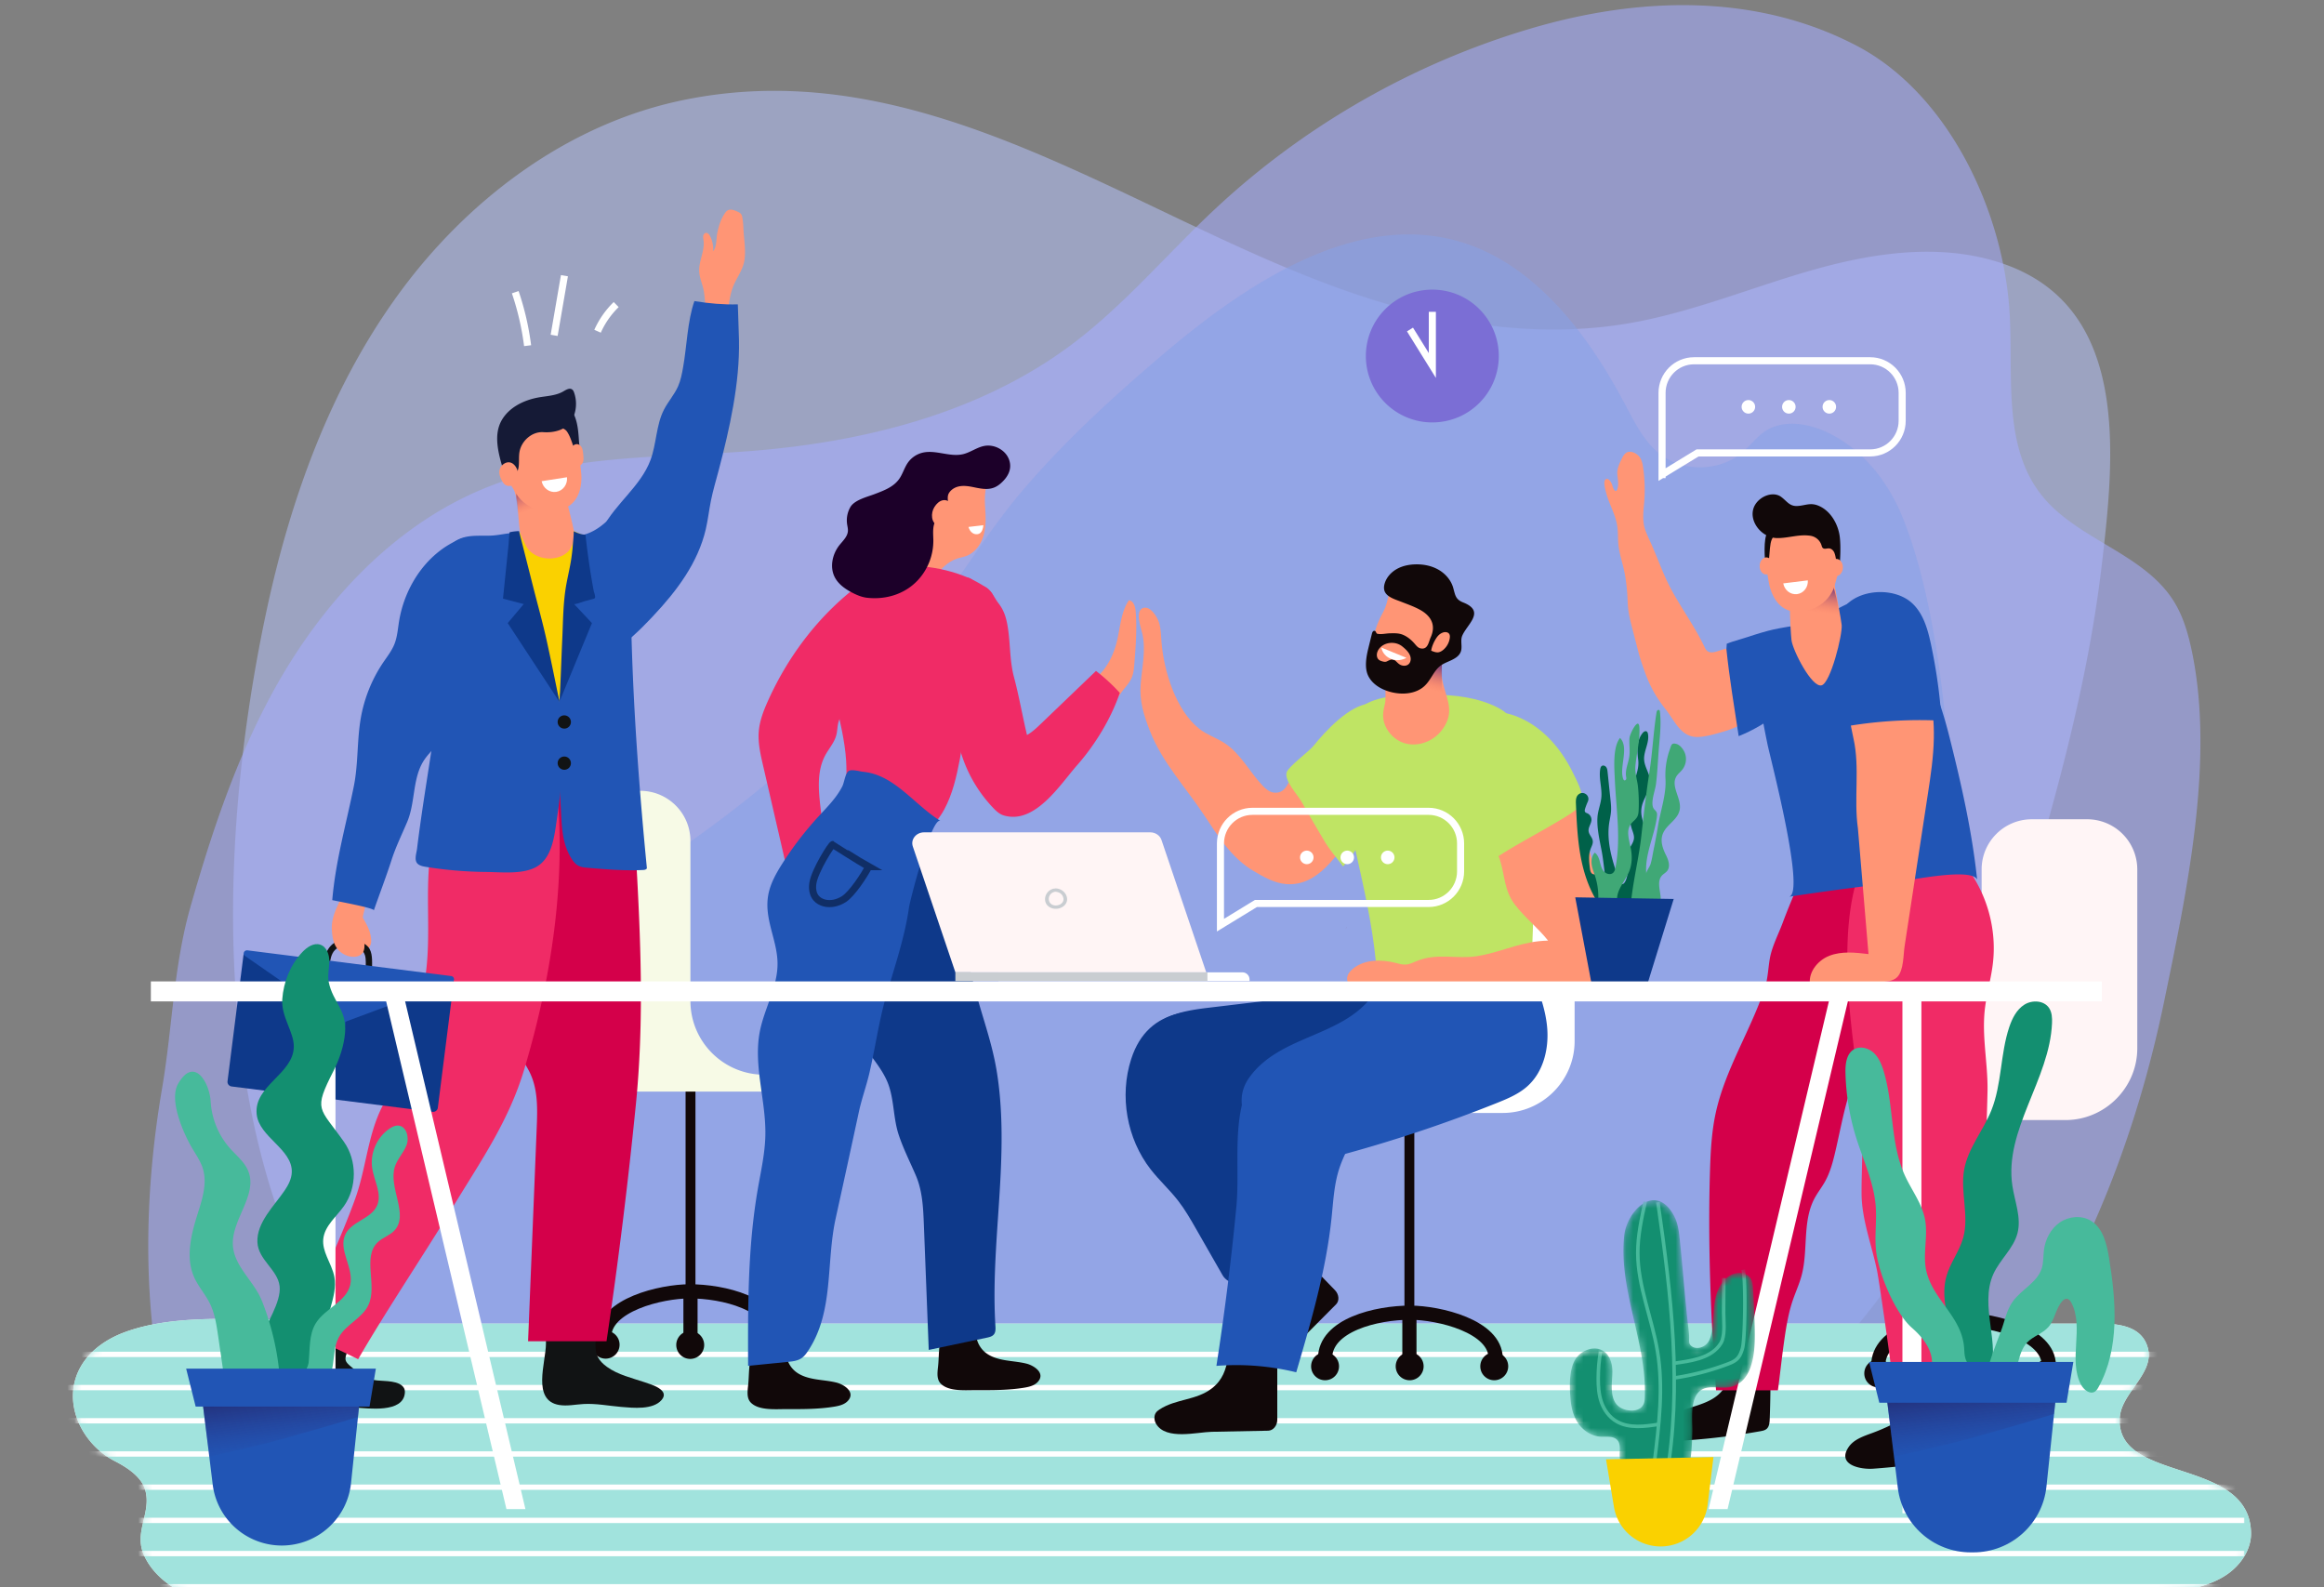 <svg xmlns="http://www.w3.org/2000/svg" width="328" height="224" fill="none"><rect width="100%" height="100%" fill="#808080" stroke="none"/><g clip-path="url(#a)"><path fill="#B3C1F8" d="M256.085 193.708a103.437 103.437 0 0 0 7.352-8.25c6.194-7.765 11.292-16.559 14.6-25.938 1.386-3.929 1.343-7.042 1.713-11.028.429-4.615 2.376-9.07 3.706-13.489 5.463-18.151 10.98-36.463 13.191-55.35 1.823-15.559 4.026-36.577-14.363-42.584-8.534-2.787-17.877-1.41-26.512 1.049-8.635 2.459-16.998 5.973-25.847 7.496-12.682 2.184-25.805.146-38.017-3.912-31.266-10.387-60.779-34.9-95.767-27.519-16.146 3.407-30.205 14.02-39.91 27.35-9.707 13.33-15.372 29.228-18.763 45.358-7.122 33.888-8.25 78.379 13.909 106.818l204.708-.001Z" opacity=".54"/><path fill="#A7ADFF" d="M279.328 26.49c-3.665-8.45-9.541-15.987-17.293-20.04-14.348-7.498-30.878-6.901-46.078-2.398-16.531 4.898-31.892 13.687-44.482 25.454-6.769 6.326-12.771 13.514-20.18 19.078-12.958 9.733-29.38 13.827-45.546 15.08-12.027.93-24.426.47-35.752 4.616-13.81 5.055-24.492 16.553-31.53 29.452-5.197 9.526-8.633 19.865-11.592 30.267-2.391 8.407-2.533 17.004-4.007 25.64-2.162 12.663-2.744 26.298-.585 39.312h262.045a187.237 187.237 0 0 0 3.589-5.684c8.568-14.145 14.201-29.862 17.538-46.017 3.165-15.322 7.152-33.93 3.884-49.404-.507-2.403-1.192-4.807-2.479-6.9-4.25-6.918-13.801-8.772-18.798-15.171-5.421-6.94-3.914-16.748-4.426-25.536-.338-5.799-1.809-11.987-4.308-17.749Z" opacity=".56"/><path fill="#88A2E8" d="M262.226 192.678c5.243-4.12 9.235-9.42 10.867-16.962 2.619-12.104 2.65-24.598 2.669-36.981.019-12.038.035-24.106-1.094-36.103-.879-9.344-2.661-21.237-6.262-29.912-2.124-5.115-5.9-9.724-10.99-11.92-2.628-1.134-5.841-1.537-8.241.023-1.224.795-2.104 2.013-3.208 2.967-3.201 2.765-8.383 2.886-11.71.272-2.182-1.714-3.462-4.294-4.761-6.746-3.602-6.8-7.969-13.363-13.99-18.162-17.327-13.81-36.925-1.399-51.278 10.778-7.03 5.964-14.018 12.36-19.997 19.394-5.213 6.131-9.253 13.267-14.425 19.517a165.574 165.574 0 0 1-36.532 32.753c-8.197 5.388-16.969 10.12-23.898 17.06-5.078 5.086-9 11.202-12.543 17.452-9.687 17.083-15.624 43.15 5.316 54.926 6.514 3.664 14.009 5.174 21.421 6.137 15.041 1.955 30.279 1.843 45.367.512 7.737-.683 15.421-1.737 23.097-2.895 5.234-.79 10.406-.277 15.574-1.12 14.089-2.295 27.652-3.897 41.955-4.611 11.977-.598 22.17-1.362 33.488-6.156 6.913-2.928 13.721-5.937 19.175-10.223Z" opacity=".54"/><path fill="#F0F0F0" d="M301.27 225.393c-13.695 1.399-27.997.208-41.635.208H68.288c-10.212 0-20.502-.004-30.673.603-3.855.23-7.851.218-11.408-1.286-2.488-1.052-4.836-3.02-5.922-5.539-1.397-3.241 1.102-5.867.223-9.073-.527-1.923-2.64-3.259-4.285-4.103-4.807-2.464-7.707-8.585-4.709-13.541 1.371-2.267 3.721-3.809 6.215-4.709 5.207-1.878 11.138-1.856 16.597-1.843 5.163.012 10.31.67 15.465.671h236.787c2.703 0 5.406.018 8.109 0 2.949-.02 7.493-.273 8.465 3.494.91 3.527-3.655 6.243-3.961 9.639-.857 9.513 18.277 5.55 18.512 16.383.053 2.45-1.557 4.707-3.617 6.038-2.061 1.331-4.521 1.883-6.942 2.282a96.12 96.12 0 0 1-5.874.776Z"/><path fill="#A1E3DD" d="M301.27 225.393c-13.695 1.399-27.997.208-41.635.208H68.288c-10.212 0-20.502-.004-30.673.603-3.855.23-7.851.218-11.408-1.286-2.488-1.052-4.836-3.02-5.922-5.539-1.397-3.241 1.102-5.867.223-9.073-.527-1.923-2.64-3.259-4.285-4.103-4.807-2.464-7.707-8.585-4.709-13.541 1.371-2.267 3.721-3.809 6.215-4.709 5.207-1.878 11.138-1.856 16.597-1.843 5.163.012 10.31.67 15.465.671h236.787c2.703 0 5.406.018 8.109 0 2.949-.02 7.493-.273 8.465 3.494.91 3.527-3.655 6.243-3.961 9.639-.857 9.513 18.277 5.55 18.512 16.383.053 2.45-1.557 4.707-3.617 6.038-2.061 1.331-4.521 1.883-6.942 2.282a96.12 96.12 0 0 1-5.874.776Z"/><mask id="b" width="308" height="41" x="10" y="186" maskUnits="userSpaceOnUse" style="mask-type:luminance"><path fill="#fff" d="M301.27 225.393c-13.695 1.399-27.997.208-41.635.208H68.288c-10.212 0-20.502-.004-30.673.603-3.855.23-7.851.218-11.408-1.286-2.488-1.052-4.836-3.02-5.922-5.539-1.397-3.241 1.102-5.867.223-9.073-.527-1.923-2.64-3.259-4.285-4.103-4.807-2.464-7.707-8.585-4.709-13.541 1.371-2.267 3.721-3.809 6.215-4.709 5.207-1.878 11.138-1.856 16.597-1.843 5.163.012 10.31.67 15.465.671h236.787c2.703 0 5.406.018 8.109 0 2.949-.02 7.493-.273 8.465 3.494.91 3.527-3.655 6.243-3.961 9.639-.857 9.513 18.277 5.55 18.512 16.383.053 2.45-1.557 4.707-3.617 6.038-2.061 1.331-4.521 1.883-6.942 2.282a96.12 96.12 0 0 1-5.874.776Z"/></mask><g mask="url(#b)"><path stroke="#fff" stroke-miterlimit="10" stroke-width=".75" d="M4.46 191.131h312.292M4.46 195.817h312.292M4.46 200.502h312.292M4.46 205.187h312.292M4.46 209.872h312.292"/></g><mask id="c" width="308" height="41" x="10" y="186" maskUnits="userSpaceOnUse" style="mask-type:luminance"><path fill="#fff" d="M301.27 225.393c-13.695 1.399-27.997.208-41.635.208H68.288c-10.212 0-20.502-.004-30.673.603-3.855.23-7.851.218-11.408-1.286-2.488-1.052-4.836-3.02-5.922-5.539-1.397-3.241 1.102-5.867.223-9.073-.527-1.923-2.64-3.259-4.285-4.103-4.807-2.464-7.707-8.585-4.709-13.541 1.371-2.267 3.721-3.809 6.215-4.709 5.207-1.878 11.138-1.856 16.597-1.843 5.163.012 10.31.67 15.465.671h236.787c2.703 0 5.406.018 8.109 0 2.949-.02 7.493-.273 8.465 3.494.91 3.527-3.655 6.243-3.961 9.639-.857 9.513 18.277 5.55 18.512 16.383.053 2.45-1.557 4.707-3.617 6.038-2.061 1.331-4.521 1.883-6.942 2.282a96.12 96.12 0 0 1-5.874.776Z"/></mask><g mask="url(#c)"><path stroke="#fff" stroke-miterlimit="10" stroke-width=".75" d="M4.46 214.558h312.292M4.46 219.242h312.292M4.46 223.928h312.292M4.46 228.613h312.292M4.46 233.298h312.292"/></g><path fill="#110809" d="M277.684 186.251h-1.393v-30.683h1.393v30.683Z"/><path stroke="#110809" stroke-miterlimit="10" stroke-width="2" d="M289.165 192.689c0-4.531-8.027-6.431-12.039-6.439-4.774-.009-12.038 1.749-12.038 6.439m11.903 1.211v-7.525"/><path fill="#110809" d="M263.119 193.782a1.968 1.968 0 0 0 1.207 1.85 1.98 1.98 0 0 0 2.168-.436 1.952 1.952 0 0 0 .564-1.414 1.966 1.966 0 0 0-1.969-1.931 1.966 1.966 0 0 0-1.97 1.931Zm11.939 0a1.96 1.96 0 0 0 1.207 1.85 1.972 1.972 0 0 0 2.168-.436 1.965 1.965 0 0 0-1.406-3.345 1.971 1.971 0 0 0-1.969 1.931Zm11.938 0a1.961 1.961 0 0 0 .564 1.414 1.959 1.959 0 0 0 1.406.59 1.976 1.976 0 0 0 1.83-1.24 1.966 1.966 0 0 0-1.83-2.695 1.97 1.97 0 0 0-1.97 1.931Z"/><path fill="#FFF5F6" d="M279.68 145.267v-22.576c0-3.907 3.172-7.075 7.084-7.075h7.801a7.079 7.079 0 0 1 7.083 7.075v25.239c0 5.574-4.566 10.135-10.147 10.135h-25.43a1.196 1.196 0 0 1-1.194-1.193 1.192 1.192 0 0 1 1.194-1.192h3.184c5.757 0 10.425-4.662 10.425-10.413Z"/><path fill="#110809" d="M96.76 151.551h1.393v30.683H96.76v-30.683Z"/><path stroke="#110809" stroke-miterlimit="10" stroke-width="2" d="M85.278 188.673c0-4.531 8.027-6.431 12.039-6.439 4.774-.009 12.038 1.749 12.038 6.439m-11.903 1.212v-7.526"/><path fill="#110809" d="M111.325 189.767a1.97 1.97 0 1 1-3.35-1.368 1.974 1.974 0 0 1 2.761 0c.368.361.58.852.589 1.368Zm-11.94 0a1.96 1.96 0 0 1-.563 1.414 1.976 1.976 0 0 1-2.168.436 1.976 1.976 0 0 1-1.068-1.087 1.965 1.965 0 0 1 1.83-2.695 1.972 1.972 0 0 1 1.97 1.932ZM85.477 191.734a1.969 1.969 0 1 0-1.97-1.967c0 1.086.882 1.967 1.97 1.967Z"/><path fill="#F7FAE6" d="M97.444 141.25v-22.575c0-3.907-3.172-7.075-7.084-7.075h-7.8c-3.913 0-7.084 3.167-7.084 7.075v25.239c0 5.574 4.567 10.135 10.148 10.135h25.429a1.193 1.193 0 0 0 0-2.385h-3.184c-5.757 0-10.425-4.662-10.425-10.414Z"/><path fill="#FF9575" d="M156.741 92.973a11.57 11.57 0 0 0 .746-1.909c.623-2.13.598-4.513 1.837-6.355.662.07.905.899.96 1.562.204 2.466.008 4.945-.187 7.41-.049.621-.1 1.251-.324 1.831-.253.654-.709 1.207-1.157 1.746-.876 1.052-3.149 5.052-4.68 4.492-1.091-.398-1.513-2.809-1.197-3.756.47-1.41 1.458-1.864 2.426-2.797.634-.612 1.161-1.394 1.576-2.224Z"/><path fill="#110809" d="M132.573 195c.059.097.13.189.216.273 1.15 1.138 3.511.896 5.088.903 2.229.009 4.471.017 6.697-.349.701-.116 1.459-.303 1.932-.853 1.072-1.244-.639-2.284-1.605-2.531-.992-.254-2.035-.32-3.051-.492-1.015-.173-2.033-.467-2.805-1.108a3.611 3.611 0 0 1-1.225-2.06c-.174-.854-.091-1.866-.715-2.453-.551-.518-1.681-.541-2.374-.166-.86.465-1.454 1.335-1.781 2.221-.513 1.393-.396 2.982-.554 4.424-.081.742-.196 1.578.177 2.191Z"/><path fill="#0E398A" d="M140.832 152.219a45.525 45.525 0 0 0-.167-1.099c-.696-4.232-2.207-8.098-3.231-12.212-1.413-5.674-2.831-11.303-4.696-16.852-.766-2.28-1.365-5.143-2.538-7.229-1.079-1.919-2.541-1.763-4.77-1.346-1.248.234-2.575.506-3.483 1.393-.593.58-.939 1.361-1.254 2.129-1.758 4.298-2.483 8.228-2.826 12.774-.232 3.086.423 5.397 1.161 8.279.834 3.258.82 6.22 2.695 9.191 1.263 2.001 2.99 3.761 3.736 6.006.742 2.235.634 4.639 1.378 6.888.655 1.98 1.608 3.845 2.429 5.76.928 2.166 1.033 4.58 1.125 6.934l.688 17.665 8.194-1.724c.367-.078.766-.173 1.001-.466.257-.319.24-.771.215-1.179-.447-7.194.409-14.396.745-21.596.207-4.434.214-8.911-.402-13.316Z"/><path fill="#110809" d="M105.767 197.677c.058.097.13.189.216.274 1.15 1.137 3.511.896 5.088.902 2.229.009 4.47.018 6.697-.349.701-.115 1.459-.302 1.932-.852 1.072-1.244-.639-2.284-1.605-2.531-.992-.254-2.036-.32-3.051-.493-1.015-.172-2.033-.467-2.805-1.107a3.614 3.614 0 0 1-1.225-2.06c-.174-.854-.091-1.867-.715-2.453-.551-.519-1.681-.542-2.375-.166-.86.465-1.453 1.335-1.78 2.221-.514 1.392-.396 2.982-.554 4.424-.081.741-.196 1.577.177 2.19Z"/><path fill="#FF9575" d="M135.967 78.59c.125-.032.249-.068.37-.112 1.097-.395 1.914-1.374 2.332-2.462.417-1.088.478-2.28.426-3.445-.04-.873-.141-1.746-.08-2.617.062-.89.29-1.797.063-2.658-.579-2.192-3.264-2.465-5.144-2.405-2.239.072-4.841 1.375-6.035 3.321-.628 1.025-.83 2.358-.314 3.444.424.894 1.271 1.524 2.168 1.946l-3.958 4.483c-1.182 1.34-2.655 2.554-3.1 4.363-.261 1.06 1.142 1.346 1.663.577.335-.494.793-.923 1.291-1.328.133.85.754 1.322 1.443 1.332.093.739.828 1.347 1.607 1.067 2.71-.972 3.609-4.356 6.39-5.273.287-.095.585-.155.878-.232Z"/><path fill="#F02B66" d="M126.57 87.69c.399-1.453 2.384-4.41 1.652-5.73-.606-1.092-2.023-1.532-3.258-1.336-1.236.196-2.326.9-3.336 1.638-5.781 4.22-10.283 10.086-13.223 16.607-.624 1.384-1.187 2.824-1.313 4.337-.133 1.604.23 3.203.592 4.771l4.672 20.274c1.677.707 3.645-.641 4.287-2.342.642-1.702.341-3.593.06-5.389a173.21 173.21 0 0 1-.914-6.693c-.285-2.447-.486-5.068.683-7.238.514-.954 1.282-1.791 1.558-2.839.176-.667.139-1.382.366-2.033.538-1.547 2.259-2.443 3.219-3.707a29.344 29.344 0 0 0 3.175-5.342 33.653 33.653 0 0 0 1.78-4.977Z"/><path fill="#F02B66" d="M135.939 99.459c.021-2.497.682-4.953 1.498-7.296.805-2.31 2.126-4.508 2.688-6.876.082-.345.149-.705.078-1.052-.121-.585-.608-1.02-1.1-1.359-3.173-2.193-7.881-3.184-11.686-3.015-5.567.249-9.644 5.118-10.266 10.463-.333 2.857.15 5.744.755 8.556.605 2.813 1.338 5.615 1.515 8.487.121 1.958-.022 3.915-.089 5.872-.062 1.822-.47 3.799 1.505 4.697 4.794 2.181 9.888.989 12.431-3.708 1.181-2.183 1.733-4.644 2.2-7.081.503-2.619.451-5.147.471-7.689Z"/><path fill="#F02B66" d="m153.054 96.248-6.134 5.883c-.612.587-1.233 1.181-1.974 1.596-.647-2.715-1.124-5.503-1.842-8.196-.648-2.43-.479-4.976-.941-7.437-.223-1.191-.568-2.1-1.252-2.98-.641-.825-.96-1.868-1.972-2.35-.255-.121-.532-.192-.784-.32-.623-.316-1.122-.985-1.821-.963a.55.55 0 0 0-.359.125.623.623 0 0 0-.144.235c-.179.455-.163.958-.177 1.447-.029.986-.106 2.19-.58 3.077-.456.85-.87 1.554-1.175 2.504-.707 2.204-1.246 4.515-1.153 6.844.063 1.553.954 2.349 1.457 3.816.536 1.563.642 3.247.963 4.86a19.507 19.507 0 0 0 5.011 9.626c.419.439.883.872 1.463 1.05 4.428 1.357 7.994-4.376 10.403-7.106 2.498-2.83 4.8-6.595 5.999-10.184a26.096 26.096 0 0 0-3.357-3.092l-1.631 1.565Z"/><path fill="#2155B5" d="M124.12 109.502a7.932 7.932 0 0 0-2.317-.589c-.494-.048-1.6-.402-2.035-.1-.478.333-.609 1.61-.888 2.161-.83 1.637-2.177 2.958-3.404 4.295a47.179 47.179 0 0 0-5.109 6.675c-.843 1.334-1.632 2.742-1.926 4.292-.645 3.4 1.235 6.31 1.296 9.626.062 3.346-1.847 6.394-2.492 9.677-.952 4.833.882 9.777.774 14.701-.056 2.537-.626 5.029-1.061 7.529-1.431 8.227-1.404 16.628-1.373 24.977l5.614-.558c.664-.066 1.359-.143 1.913-.514.413-.277.709-.693.982-1.109 3.634-5.552 2.464-12.33 3.851-18.632 1.101-4.998 2.19-9.998 3.267-15.001.403-1.876 1.078-3.701 1.513-5.596.841-3.666 1.316-7.214 2.356-10.82 1.16-4.022 2.638-8.325 3.208-12.444.14-1.01 3.224-12.976 4.457-12.215-3.042-1.876-5.434-5.023-8.626-6.355Z"/><path fill="#1C0029" d="M141.272 68.184c.953-.845 1.614-1.971 1.151-3.295-.483-1.385-2.093-2.24-3.534-1.953-1.042.207-1.928.906-2.96 1.154-1.881.45-3.878-.663-5.754-.199a3.557 3.557 0 0 0-2.031 1.386c-.506.716-.731 1.602-1.239 2.317-.818 1.151-2.186 1.641-3.452 2.128-1.037.398-2.853.823-3.44 1.846a3.764 3.764 0 0 0-.457 2.398c.047.326.137.65.115.978-.052.782-.702 1.366-1.19 1.979-1.011 1.27-1.409 3.117-.656 4.554.506.966 1.446 1.63 2.411 2.138.685.36 1.414.666 2.184.747 2.578.272 5.164-.477 7.007-2.365a8.18 8.18 0 0 0 2.301-5.793c-.018-1.05-.184-2.269.574-2.997.611-.588 1.316-.679 1.499-1.61.129-.656-.232-1.396.124-2.004.276-.471.786-.796 1.309-.927.74-.184 1.52-.052 2.268.104 1.422.296 2.538.464 3.671-.5l.099-.086Z"/><path fill="#FF9575" d="M134.309 72.561c-.012-.229-.043-.457-.041-.686.002-.224.036-.454-.026-.67-.137-.482-.735-.72-1.221-.599-.487.122-.864.51-1.134.933-.546.854-.524 2.261.563 2.711.823.34 1.78-.551 1.855-1.36.009-.11.01-.22.004-.329Z"/><path stroke="#051433" stroke-miterlimit="10" d="M122.598 122.305c-1.288-.714-5.052-3.126-5.054-3.126-.177-.06-2.52 3.63-2.814 5.427-.121.746-.033 1.572.463 2.142.29.333.694.557 1.12.673.937.254 1.961-.007 2.78-.529 1.169-.746 2.883-3.37 3.505-4.587Z" opacity=".6"/><path fill="#fff" d="M136.685 74.362c.102.367.316.716.648.904.33.188.787.176 1.061-.087.104-.105.185-.231.238-.369.089-.211.141-.439.153-.668 0-.018-.002-.042-.02-.047-.017-.005-.022.034-.006.026"/><path fill="#FF9575" d="M105.142 35.879c.038-1.162-.158-2.41-.213-3.529-.028-.567-.056-1.136-.167-1.693a1.122 1.122 0 0 0-.148-.415c-.128-.192-.349-.297-.559-.393-.449-.204-.998-.403-1.409-.128-.146.098-.25.245-.35.39-.582.843-.869 1.832-1.074 2.824-.131.637-.062 2.2-.664 2.54.335-.19-.181-2.837-.985-2.597-.191.057-.305.26-.33.459-.023.197.024.395.051.593.202 1.476-.693 2.914-.61 4.401.055.984.52 1.884.665 2.852.149 1 .243 2.112.165 3.124-.057.746.01 3.094-.814 3.522a4.974 4.974 0 0 1 3.469-.403l.659-4.233c.144-.929.291-1.866.635-2.74.481-1.22 1.339-2.294 1.581-3.605.057-.312.087-.637.098-.97Z"/><path fill="#111314" d="M85.24 192.558c.136.119.279.231.424.335 1.577 1.133 3.503 1.562 5.314 2.169.955.321 3.606 1.082 2.408 2.491-1.224 1.44-4.05 1.131-5.688.994-1.787-.149-3.566-.514-5.356-.411-1.137.065-2.278.319-3.402.139-3.928-.626-1.895-6.014-1.886-8.643.008-2.567-.08-5.178.59-7.682.296-1.103.849-2.283 1.923-2.674.688-.251 1.78-.077 2.457.194.814.327.965.972 1.198 1.805.717 2.566.92 5.376.838 8.023-.019.632-.036 1.282.177 1.878.193.544.565 1.001 1.003 1.382Z"/><path fill="#FF9575" d="M72.758 69.827c.044.16.09.319.137.477.176.594.158 1.285.215 1.902.102 1.104.154 2.238.357 3.33.262 1.41 3.888 7.72 5.25 7.693 1.492-.03 2.672-6.14 2.418-7.593-.346-1.979-1.397-5.895-1.401-5.92-.441-1.203-1.203-2.372-2.383-2.956-1.24-.615-2.981-.489-4.317-.346-.215.023-.442.057-.608.196-.32.267-.258.765-.168 1.171.152.689.315 1.371.5 2.046Z"/><path fill="url(#d)" d="M80.093 71.939a.113.113 0 0 0 .02-.095c-.217-.847-.378-1.45-.38-1.46-1.89-5.152-7.231-3.635-6.846.077.036.343.106 1.134.188 2.027l.618.438c2.092 1.566 4.832 1.023 6.4-.987Z"/><path fill="#FF9575" d="M78.849 59.105c-1.017-.387-2.744 1.065-3.805 1.336-1.03.37-2.65.846-3.299 1.72-1.372 1.851-.716 4.683.535 6.569.21.316.665 1.13.905 1.423 1.919 2.336 4.907 2.188 6.347 1.642 1.72-.653 2.497-2.254 2.535-4.362.007-.379-.133-1.593-.175-1.97-.257-2.312-1.972-5.95-3.043-6.357Z"/><path fill="#151A36" d="M80.139 54.913c-.216.072-.434.205-.628.318-1.136.666-2.53.644-3.817.917-1.916.408-3.85 1.382-4.868 3.125-1.249 2.14-.442 4.842.205 7.064.044.151.09.303.165.442.79 1.464 1.852.229 2.003-.888.094-.697 0-1.412.118-2.105.27-1.575 1.774-2.91 3.377-2.795 1.495.107 3.292-.318 4.052-1.754a4.848 4.848 0 0 0 .288-3.815c-.06-.173-.137-.351-.285-.459-.183-.132-.395-.122-.61-.05Z"/><path fill="#151A36" d="M81.87 64.337a2.84 2.84 0 0 1-.025.243c-.052-.01-.157-.035-.19-.08-.777-1.08-.888-2.49-1.624-3.584-.31-.46-.827-.469-1.098-.835-.392-.53-.122-1.577.386-1.931.481-.337 1.222-.249 1.583.214.114.146.19.32.255.493.402 1.068.48 2.226.555 3.364.042.658.2 1.448.158 2.116Z"/><path fill="#FF9575" d="M72.974 67.828c-.15.287-.388.534-.686.66-.3.128-.66.124-.94-.042-.43-.257-.814-1.16-.873-1.64a1.41 1.41 0 0 1 .532-1.269c1.428-1.094 2.587 1.098 1.967 2.29Zm9.347-3.614.004.035c.025.26.05.526 0 .783-.051.257-.192.508-.423.632-.472.251-1.133-.287-1.342-.687-.26-.501-.252-1.22.019-1.715.194-.356.585-.655.98-.566.266.06.471.283.58.532.108.249.137.524.163.795l.02.191Z"/><path fill="#FAD100" d="M88.66 77.537c-.148-.267-.48-.356-.778-.424a35.094 35.094 0 0 1-2.606-.706c-.807-.251-1.51-.626-2.36-.773-.213-.037-.428-.066-.634-.129a3.891 3.891 0 0 1-.46-.186l-.845-.383c.127.922-.027 1.952-.619 2.698-.775.975-2.217 1.307-3.407 1.142-1.153-.16-2.235-.765-2.753-1.828-.29-.594-.614-1.214-.834-1.837-.434-.092-1.431.212-1.748.28-.912.201-1.819.422-2.72.663-1.376.359-2.753.725-4.116 1.131-1.478 1.186.048 3.266-.159 4.176-.615 2.716-.264 35.572-.264 35.572l22.148-.358c.133-1.991.258-3.983.381-5.976.268-4.311.522-8.624.75-12.938.22-4.139.434-8.28.528-12.424.018-.79.02-1.578.028-2.368.006-.629-.079-1.25.005-1.877l.019-.128c.15-.956.519-1.875.53-2.853.002-.163-.007-.332-.086-.474Z"/><path fill="#D4004A" d="M89.914 123.608c-.1-1.856-.21-3.711-.33-5.566-.09-1.423-.218-2.904-.955-4.125-.994-1.646-3.93-3.25-5.638-4.156-2.426-1.288-5.491-.614-7.632.983-2.25 1.678-3.658 4.268-4.536 6.931a24.555 24.555 0 0 0-.481 13.624c.604 2.388 1.974 5.03 2.042 7.5.082 3.003-1.114 5.554.136 8.554.632 1.516 1.728 2.801 2.391 4.303 1.026 2.324.942 4.964.84 7.501l-1.219 30.124H85.6c0-.005.003-.011.005-.016a700.95 700.95 0 0 0 4.149-33.509c1.067-10.74.741-21.351.161-32.148Z"/><path fill="#111314" d="M48.805 191.367c-.052.216-.066.424-.012.611.161.563 1.023 1.011 1.404 1.492.709.892 1.916 1.211 3.049 1.341 1.025.117 3.196-.019 3.784 1.096.108.204.129.444.109.674-.248 2.864-5.186 2.17-7.06 2.046l-5.297-.353c-2.548-.17-4.85-1.233-3.931-4.22.187-.608.456-1.187.724-1.764l2.022-4.354c.56-1.207 1.15-2.452 2.157-3.323 1.213-1.049 4.22-1.497 4.871.472.224.679-.013 1.415-.25 2.089l-.927 2.651c-.147.419-.513 1.005-.643 1.542Z"/><path fill="#F02B66" d="M78.603 111.333c-.051-.526-.125-1.09-.483-1.479-.291-.316-.722-.461-1.06-.727-1.017-.801-.559-1.24-2.22-1.486a13.91 13.91 0 0 0-3.774-.034c-2.19.278-4.506 1.066-6.041 2.722-2.719 2.933-3.975 7.054-4.387 10.953-.554 5.234.138 10.545-.498 15.77-.375 3.087-1.21 6.1-1.727 9.167-.29 1.727-.493 3.507-1.282 5.07-.548 1.084-1.354 2.012-2.056 3.003-3.138 4.423-3.14 9.788-4.899 14.75-2.044 5.767-5.722 13.432-8.035 19.095.368.143.69.259.846.327.85.37 1.716.701 2.575 1.048 1.697.687 3.34 1.495 4.984 2.303 3.808-6.613 9.463-15.059 13.408-21.55 3.913-6.441 7.862-12.055 10.054-19.419 3.778-12.689 5.9-26.275 4.595-39.513Z"/><path fill="#2155B5" d="M78.83 99.308c.041-.2.08-.4.115-.597.589-3.374.945-6.784 1.215-10.198.135-1.707.258-3.417.358-5.128.085-1.447.344-2.867.444-4.321.086-1.253.19-2.587 1.045-3.558a.443.443 0 0 0 .196-.001c2.396-.525 4.45-2.737 6.056-5.04.25-.111.514-.145.781-.048.492.18.724.738.834 1.25.342 1.606.009 3.239.117 4.857.096 1.45.274 2.66.242 4.124-.037 1.608.217 3.113-.453 4.635-.767 1.747-.685 3.496-.628 5.392.318 10.618 1.112 21.235 2.14 31.768.047.209-.243.316-.457.327-2.622.137-5.249-.083-7.865-.303-.473-.039-.963-.084-1.378-.316-.375-.21-.655-.556-.888-.917-1.419-2.195-1.407-4.67-1.548-7.169l-.5-8.841c-.064-1.134-.245-2.307-.219-3.442.017-.82.222-1.654.392-2.474Z"/><path fill="#2155B5" d="M61.954 98.374c-.894 7.161-2.218 14.261-3.098 21.425-.078.637-.46 1.642.131 2.134.308.256.723.333 1.118.398 2.813.453 5.656.694 8.506.72 2.15.02 5.298.392 7.22-.794 1.822-1.124 2.302-3.511 2.611-5.626.431-2.941.846-5.893.96-8.867.054-1.392.068-2.8-.113-4.18-.184-1.399-.047-2.823-.277-4.215-.155-.944-.49-1.847-.812-2.749a102.792 102.792 0 0 1-3.17-10.693c-.836-3.51-1.322-7.072-2.002-10.604-.005-.03-.012-.06-.034-.08-.026-.025-.066-.029-.101-.03-1.156-.032-2.226.283-3.363.36-1.059.073-2.127-.027-3.181.096-1.055.123-2.141.512-2.79 1.352-1.04 1.345-1.01 3.389-.937 5 .068 1.494.352 3 .309 4.497-.11 3.967-.485 7.92-.977 11.856Z"/><path fill="#FF9575" d="M52.386 132.821c.022-1.275-.677-2.471-1.317-3.549-.082-.137-.168-.275-.295-.371-.127-.096-.305-.141-.448-.072a.582.582 0 0 0-.219.225c-.776 1.228-.044 1.85.752 2.716.294.32.61.737.466 1.148-.08.227-.285.381-.452.554-.256.265-.441 1.308.238.987.72-.341 1.261-.825 1.275-1.638Z"/><path fill="#111314" d="M52.515 136.627c-.01-.963.115-2.257-.58-3.032-.619-.689-1.75-.89-2.623-.96-2.415-.194-3.363 1.279-3.711 3.466-.092.575.807.688.899.113.117-.74.22-1.574.761-2.135.611-.633 1.532-.619 2.35-.5.83.121 1.634.333 1.903 1.234.171.574.096 1.346.103 1.944.007.579.904.446.898-.13Z"/><path fill="#FF9575" d="M51.507 128.096c-.143.607-.307 1.21-.373 1.829-.101.929.141 1.752.242 2.658.076.678.205 1.579-.377 2.085-.291.253-.688.362-1.075.362-1.092 0-2.155-.657-2.627-1.639-.32-.664-.416-1.413-.462-2.149-.128-2.041 1.025-3.792 1.86-5.593.226-.489.538-1.227 1.054-1.484.71-.354 1.416.138 1.718.774.342.717.337 1.554.212 2.323-.046.28-.107.557-.172.834Z"/><path fill="#0E398A" d="m61.054 156.901-28.368-3.579a.663.663 0 0 1-.574-.738l2.24-17.714a.663.663 0 0 1 .74-.572l28.368 3.579a.663.663 0 0 1 .574.738l-2.24 17.714a.663.663 0 0 1-.74.572Z"/><path fill="#2155B5" d="m63.788 138.596-15.306 5.688a.53.53 0 0 1-.479-.061l-13.408-9.31c-.402-.28-.151-.86.344-.798l28.714 3.623c.496.063.594.687.135.858Z"/><path fill="#2155B5" d="M48.757 143.986c.034-.546-.814-.656-.847-.107a16.43 16.43 0 0 1-.175 1.59c-.086.543.762.649.848.107.084-.527.142-1.057.174-1.59Zm13.368-66.292c-3.123 2.374-5.19 6.134-5.812 10.044-.17 1.067-.248 2.163-.648 3.166-.373.932-1.004 1.733-1.567 2.564a20.293 20.293 0 0 0-3.17 7.832c-.56 3.187-.35 6.478-.99 9.651-1.092 5.432-2.573 10.523-3.045 16.077.504.114 5.983 1.112 5.866 1.445.828-2.372 1.735-4.733 2.506-7.122.61-1.888 1.43-3.532 2.207-5.371 1.173-2.776.716-6.139 2.354-8.668.637-.984 1.549-1.762 2.235-2.712 2.12-2.934 1.812-7.018 3.546-10.195.964-1.766 2.515-3.165 3.418-4.962 1.61-3.202.74-6.825.145-10.154-.468-2.611-1.83-4.312-4.613-3.05-.863.392-1.679.88-2.432 1.455Z"/><path fill="#111314" d="M80.577 101.887a.933.933 0 0 1-.936.935.938.938 0 0 1-.936-.935.934.934 0 0 1 .936-.935.938.938 0 0 1 .936.935Zm0 5.809a.933.933 0 0 1-.936.935.934.934 0 1 1 0-1.87.938.938 0 0 1 .936.935Z"/><path fill="#fff" d="M76.443 67.905c.209.985 1.109 1.654 2.069 1.505.96-.15 1.613-1.06 1.512-2.062l-3.58.557Z"/><path fill="#2155B5" d="M98.006 42.488c-.985 2.803-1.075 6.438-1.59 9.309-.166.93-.337 1.87-.72 2.733-.519 1.17-1.404 2.142-1.988 3.283-1.122 2.192-1.042 4.806-1.902 7.114-1.373 3.688-4.938 6.131-6.76 9.619-1.868 3.572-1.947 8.114-1.477 12.33.17 1.522.411 3 .666 4.376.657 3.55 6.96-3.275 7.969-4.346 3.29-3.492 6.311-7.48 7.41-12.238.308-1.331.458-2.694.727-4.033.288-1.43.712-2.83 1.083-4.24 1.546-5.878 3-12.326 2.872-18.42-.035-1.676-.124-3.35-.162-5.023-2.049.053-4.105-.128-6.128-.464Z"/><path fill="#0E398A" d="M71.909 75.22c-.052.369-.125 1.532-.137 1.65l-.239 2.323-.462 4.492-.081.792 2.928.769-2.262 2.685 7.307 11.127c-.586-2.87-1.163-5.74-1.794-8.602-.586-2.657-1.32-5.257-1.985-7.89-.64-2.54-1.284-5.078-1.932-7.617-.444.011-.886.064-1.317.16-.008.002-.017.043-.026.111Zm11.165 3.782a98.936 98.936 0 0 1-.44-3.546c-.587-.011-1.124-.23-1.665-.48.026.423-.097 1.611-.108 1.766-.049.664-.12 1.327-.215 1.986-.18 1.252-.483 2.475-.71 3.71-.466 2.535-.458 5.147-.578 7.73-.07 1.485-.125 2.97-.185 4.456a415.281 415.281 0 0 1-.148 3.384c-.01.223.066.8-.05.978l4.57-11.055-2.52-2.685c.089.094 1.389-.374 1.53-.412.336-.091.674-.176 1.007-.271.18-.053.367-.066.42-.229.066-.205-.151-.761-.194-.986-.27-1.443-.508-2.892-.714-4.346Z"/><path fill="#110809" d="M243.684 195.228a4.556 4.556 0 0 1-.605 1.001c-1.588 1.987-4.482 2.182-6.792 3.251-1.047.485-2.575 1.888-1.548 3.085.711.83 2.504.754 3.475.685a98.445 98.445 0 0 0 10.24-1.277c.312-.056.64-.12.88-.328.368-.318.416-.862.435-1.348.119-3.122.139-6.247.062-9.37 0-.005-4.308-.109-4.715.072-.901.401-.77 1.145-.875 2.015-.092.762-.247 1.52-.557 2.214Zm26.265 3.972c-.248.27-.553.51-.921.731a27.922 27.922 0 0 1-4.747 2.281c-1.259.464-2.65.91-3.393 2.027-1.685 2.531 1.784 3.147 3.463 3.026a98.19 98.19 0 0 0 10.239-1.277c.312-.055.64-.12.88-.327.369-.319.416-.863.435-1.349.119-3.121.139-6.247.063-9.37.001.036-4.398-.174-4.77.071-.706.468-.365 1.467-.43 2.187-.074.838-.337 1.475-.819 2Z"/><path fill="#D4004A" d="M270.585 131.823c-.383-3.556-1.508-7.501-2.883-10.789-.185-.444-.543-1.623-1.11-1.726-.322-.059-1.406.795-1.751.951-.709.318-1.449.561-2.193.781-1.648.488-3.349.805-4.964 1.404-1.244.462-3.357 1.244-3.917 2.5a92.557 92.557 0 0 0-2.178 5.315c-.603 1.613-1.5 3.311-1.799 5-.26 1.471-.258 2.839-.76 4.325-2.017 5.969-5.58 11.405-6.898 17.565-.56 2.614-.7 5.299-.786 7.971-.326 10.143.102 20.967.852 31.088h8.727c.269-1.908.537-4.485.806-6.393.298-2.128.601-4.269 1.291-6.303.399-1.173.923-2.304 1.245-3.501.962-3.577.085-7.618 1.825-10.889.429-.806 1.002-1.528 1.452-2.323.744-1.312 1.137-2.79 1.48-4.258 1.011-4.323 1.69-8.808 3.778-12.728 1.183-2.222 2.781-3.013 4.468-4.633 1.332-1.278 2.376-3.89 2.783-5.652.583-2.52.81-5.128.532-7.705Z"/><path fill="#FF9575" d="M232.237 74.875c-.437-1.165-.33-2.443-.211-3.659.168-1.718.13-3.45-.111-5.16-.068-.475-.154-.959-.388-1.38-.347-.621-1.392-1.243-2.066-.741-.247.184-.403.464-.54.74-.318.649-.696 1.404-.662 2.136.035.73.262 1.522-.004 2.239-.237.637-.599-.138-.681-.49-.073-.314-.468-1.145-.909-.949-.494.221-.048 1.683.062 2.072.435 1.557 1.294 2.982 1.534 4.596.125.848.068 1.713.154 2.566.147 1.46.681 2.827.925 4.271a26.92 26.92 0 0 1 .346 3.036c.029.532.039 1.065.092 1.595.103 1.033.365 2.043.625 3.049l.847 3.262c.255.985.574 1.876.914 2.822.735 2.044 1.623 3.59 2.949 5.26 1.24 1.561 2.109 3.892 4.445 3.866 1.165-.013 2.624-.451 3.748-.78a12.512 12.512 0 0 0 3.898-1.91c1.933-1.419 3.429-3.445 4.133-5.736.239-.778.387-1.62.167-2.404-.592-2.112-3.037-2.368-4.857-2.089l-3.091.475c-.99.152-2.339 1.126-2.93-.138-1.335-2.857-3.26-5.474-4.759-8.251-1.183-2.192-1.962-4.585-3.008-6.842a21.333 21.333 0 0 1-.622-1.456Z"/><path fill="#F02B66" d="M281.279 135.859c.539-4.777-.847-9.743-3.782-13.552-1.82-2.363-4.378-4.353-7.345-4.68-10.798-1.189-9.667 18.445-9.089 24.87.462 5.128 1.296 10.217 1.68 15.353.267 3.56-.033 7.122-.007 10.668.027 3.606 1.468 7.293 2.19 10.828.301 1.477 2.167 14.225 2.817 20.547h9.189a439.693 439.693 0 0 0 3.124-34.089c.204-3.906.371-7.861.453-11.752.085-4.035-.89-7.983-.321-12.068.285-2.055.858-4.064 1.091-6.125Z"/><path fill="#2155B5" d="M256.093 88.398c-1.577-.385-3.571.012-4.993.271-2.267.414-4.407 1.263-6.612 1.892-.117.042-.236.08-.353.122-.142.05-.285.104-.427.162l-.049.772c.43 4.108 1.106 8.186 1.731 12.27 4.369-1.761 8.182-4.903 10.677-8.9.34-.543.701-1.375.973-2.294.015-.242.02-.485.004-.728-.083-1.231-.605-2.379-.951-3.567Z"/><path fill="#2155B5" d="M252.517 126.542c2.335-.583-2.687-19.687-3.056-21.494-.508-2.48-1.016-4.971-1.153-7.499-.088-1.625.015-3.369.973-4.684.626-.86 1.551-1.444 2.453-2.008 4.714-2.943 8.783-6.787 14.629-7.053.337-.015.684-.019.998.103.626.244.96.91 1.237 1.521 1.369 3.015 1.901 6.306 3.3 9.249 1.43 3.009 2.403 6.008 3.222 9.254 1.675 6.64 3.204 13.369 3.926 20.191-.867-1.798-10.321.278-12.385.519a425.96 425.96 0 0 0-14.144 1.901Z"/><path fill="#FF9575" d="M269.227 86.155c1.066 1.199 1.61 3.06 1.954 4.707.916 4.398 1.836 8.84 1.752 13.332-.049 2.669-.453 5.318-.857 7.957l-2.18 14.264c-.363 2.377-.732 4.754-1.09 7.131-.179 1.19-.122 3.293-.975 4.275-.469.539-1.246.66-1.956.739-3.438.384-6.896.6-10.356.646-.487-1.794.939-3.658 2.675-4.329 1.735-.671 3.671-.458 5.518-.235l-1.495-17.751c-.598-4.174.303-8.553-.623-12.661-.928-4.114-1.179-8.318-1.546-12.553-.119-1.375-.211-2.869.553-4.019.669-1.006 1.851-1.526 2.97-1.984 1.177-.481 2.445-.962 3.69-.7.804.169 1.447.596 1.966 1.18Z"/><path fill="#2155B5" d="M259.659 102.663a61.793 61.793 0 0 1 14.375-.962 75.846 75.846 0 0 0-1.504-10.765c-.459-2.148-1.089-4.41-2.728-5.874-2.836-2.534-8.91-1.868-10.284 1.964-1.6 4.466-.711 11.136.141 15.637Z"/><path fill="#FF9575" d="M258.948 82.713c.152.865.906 4.696.98 5.482.129 1.376-1.567 8.187-2.836 8.52-1.392.365-4.102-4.99-4.251-6.407-.202-1.926-.262-5.836-.264-5.861.392-5.278 5.747-5.279 6.371-1.734Z"/><path fill="url(#e)" d="M258.089 80.664c-.3-.304-.767-.318-1.429-.355-.821-.045-1.672.062-2.357.554-1.104.792-1.852 2.214-1.726 3.584.049.537.056 1.023.132 1.491.078.48.23.94.576 1.417.45.621 1.043 1.123 1.63 1.617.298.252.609.51.985.613.64.176 1.305-.13 1.889-.445 2.995-1.616 1.11-5.195.642-7.7-.069-.37-.182-.615-.342-.776Z"/><path fill="#FF9575" d="M250.593 74.372c.841-.628 2.826.264 3.883.236 1.053.07 2.682.086 3.515.726 1.762 1.355 1.902 4.154 1.24 6.233-.11.348-.317 1.224-.464 1.559-1.163 2.673-3.974 3.323-5.454 3.196-1.768-.152-2.911-1.432-3.504-3.378-.107-.35-.298-1.513-.359-1.873-.373-2.211.257-6.038 1.143-6.699Z"/><path fill="#110809" d="M248.724 70.22c.819-.509 1.903-.66 2.665-.097.832.615 1.17 1.343 2.295 1.283 1.077-.059 1.784-.502 2.89-.07 1.772.69 2.875 2.636 3.086 4.45.152 1.317.076 3.065-.055 4.398-.037.077-.254.175-.315-.128-.128-.639-.152-1.429-.385-2.031-.127-.328-.416-.618-.767-.637-.299-.017-.647.147-.87-.052-.112-.099-.145-.256-.19-.399a1.954 1.954 0 0 0-1.524-1.322c-1.634-.263-3.109.333-4.725.32-2.661-.022-4.844-3.507-2.433-5.482a3.16 3.16 0 0 1 .328-.234Z"/><path fill="#110809" d="M249.184 80.017c.032.31.073.248.23.102.573-1.58.048-4.267 1.252-4.573.09-.023.316-1.04.091-1-.378.07-1.145.301-1.319.589-.573.945-.383 3.622-.254 4.882Z"/><path fill="#FF9575" d="M258.248 80.06c-.013.668.39 1.216.901 1.227.51.01.935-.522.949-1.188.014-.667-.39-1.216-.901-1.227-.51-.01-.935.522-.949 1.189Zm-9.896-.213c-.013.666.39 1.216.901 1.226.51.01.935-.522.949-1.188.014-.667-.39-1.216-.9-1.227-.512-.01-.936.522-.95 1.189Z"/><path fill="#fff" d="M255.15 81.9c.067.97-.592 1.827-1.521 1.942-.929.114-1.777-.558-1.947-1.514l3.468-.427Z"/><path fill="#110809" d="M177.321 180.599c.951 1.418 1.632 2.762 1.38 4.655-.372 2.78-2.644 4.624-3.244 7.323-.054.243-.094.501-.029.763.126.51.628.902 1.117 1.031 2.628.69 4.927-3.167 6.412-4.66l5.606-5.637c.5-.497.432-1.403-.15-2.003l-6.258-6.457-.919-.961c-1.524-1.592-3.809-1.768-5.062-.389-1.084 1.191-.997 3.228.1 4.828.363.526.721 1.02 1.047 1.507ZM199.611 185.246h-1.393v-30.683h1.393v30.683Z"/><path stroke="#110809" stroke-miterlimit="10" stroke-width="2" d="M211.092 191.685c0-4.531-8.027-6.431-12.038-6.439-4.775-.009-12.039 1.749-12.039 6.439m11.904 1.212v-7.526"/><path fill="#110809" d="M185.046 192.778a1.953 1.953 0 0 0 .564 1.415 1.974 1.974 0 0 0 2.167.436 1.968 1.968 0 1 0-2.142-3.218c-.368.361-.58.852-.589 1.367Zm11.938 0a1.973 1.973 0 0 0 1.97 2.004 1.971 1.971 0 0 0 1.83-1.24 1.964 1.964 0 0 0-.45-2.131 1.968 1.968 0 0 0-2.76 0c-.369.361-.58.852-.59 1.367Zm11.94 0a1.953 1.953 0 0 0 .563 1.415 1.971 1.971 0 0 0 3.376-1.415 1.968 1.968 0 0 0-3.35-1.367c-.368.361-.58.852-.589 1.367Z"/><path fill="#fff" d="M200.268 144.262v-22.576a7.08 7.08 0 0 1 7.083-7.075h7.8c3.912 0 7.084 3.168 7.084 7.075v25.239c0 5.574-4.567 10.135-10.148 10.135h-25.43a1.193 1.193 0 1 1 0-2.385h3.184c5.758.001 10.427-4.662 10.427-10.413Z"/><path fill="#110809" d="M173.324 191.595c-.304 1.68-.751 3.12-2.25 4.304-2.204 1.74-5.119 1.486-7.43 3.01-.208.137-.417.295-.552.528-.265.453-.177 1.084.084 1.516 1.409 2.321 5.746 1.146 7.853 1.104l7.954-.156c.705-.011 1.287-.709 1.287-1.544l-.001-8.986.008-1.329c.013-2.203-1.506-3.916-3.366-3.796-1.608.103-2.964 1.628-3.289 3.539-.107.632-.195 1.235-.298 1.81Z"/><path fill="#FF9575" d="M187.105 122.404c-1.523 1.482-3.311 2.534-5.562 2.36-1.68-.129-3.197-1.008-4.648-1.865-3.05-1.801-4.993-4.905-6.889-7.778-2.619-3.969-6.01-7.552-7.742-12.047-.855-2.217-1.455-4.104-1.275-6.524.174-2.356.77-4.736.242-7.09-.178-.79-1.082-3.214.075-3.65 1.061-.401 2.059 1.323 2.285 2.078.269.898.267 1.85.345 2.784.339 4.042 2.023 9.591 5.342 12.192 1.076.843 2.422 1.263 3.566 2.011 2.247 1.469 3.494 4.03 5.338 5.979.449.475.983.937 1.633 1.004 1.901.198 2.172-2.061 2.914-3.204 1.434-2.211 5.17-4.871 7.911-4.264 1.871.415 3.395 2.081 3.64 3.979.106.82-.006 1.651-.119 2.469-.11.804-.222 1.614-.473 2.385-.49 1.505-1.482 2.786-2.457 4.034-1.235 1.581-2.535 3.598-4.126 5.147Z"/><path fill="#7A483A" d="m189.932 131.207-.002-.001c.009-.031.014-.063.022-.094l-.02.095Zm.085-.374a3.32 3.32 0 0 1-.065.279l.075-.358c-.004.026-.005.053-.01.079Z"/><path fill="#BFE464" d="M195.72 104.748c-.022 1.602-.175 3.157-.177 4.028-.002 1.082-.02 2.175-.27 3.228-.22.925-.615 1.799-1.033 2.653-1.277 2.613-2.754 5.428-4.679 7.619-.83-1.096-1.844-2.278-2.583-3.497-1.127-1.86-2.205-3.749-3.284-5.637-.596-1.042-2.442-2.973-2.105-4.134.243-.837 3.128-2.917 3.833-3.798 1.63-2.037 5.034-5.697 7.866-5.914 2.128-.163 2.471 2.714 2.432 5.452Z"/><path fill="#0E398A" d="M160.857 149.259a5.957 5.957 0 0 1 1.525-3.976c2.028-2.233 5.299-2.726 8.296-3.084l12.201-1.456c6.956-.83 14.415-1.574 20.605 1.702 4.247 2.247 5.709 7.457 1.628 10.761-2.27 1.839-5.286 2.404-8.165 2.908l-12.33 2.16c-3.627.636-7.851 1.981-11.186-.271-.884-.596-1.645-1.398-2.635-1.795-2.819-1.133-7.985-1.743-9.458-4.81a4.993 4.993 0 0 1-.481-2.139Z"/><path fill="#0E398A" d="M166.355 143.011c1.2-.291 2.515-.412 3.922-.4 3.824.032 6.576 3.901 4.596 7.463-.429.772-1.068 1.464-1.211 2.336-.131.799.183 1.598.49 2.347 3.35 8.152 8.484 16.939 9.407 25.729-2.424 1.214-9.59 1.951-10.997-.505l-3.74-6.535c-.789-1.378-1.581-2.761-2.556-4.013-1.2-1.543-2.662-2.867-3.863-4.409-3.374-4.331-4.438-10.358-2.748-15.58 1.215-3.754 3.572-5.673 6.7-6.433Z"/><path fill="#2155B5" d="M176.343 152.03c4.662-6.467 14.542-5.551 18.327-13.11.122-.244.239-.495.417-.701.581-.68 1.604-.707 2.499-.704 5.073.019 10.105-.74 15.092-1.601 2.966-.513 2.922-.055 3.989 2.698.796 2.054 1.495 4.161 1.691 6.369.269 3.021-.531 6.296-2.796 8.318-1.229 1.099-2.787 1.75-4.319 2.362a200.164 200.164 0 0 1-22.703 7.535c-1.446.385-2.915.757-4.411.745-2.866-.023-5.678-1.561-7.238-3.963-2.202-3.386-2.009-5.922-.548-7.948Z"/><path fill="#BFE464" d="M190.177 101.74c.434-.668 1.014-1.293 1.774-1.868 2.496-1.886 6.076-1.711 9.034-1.807 3.098-.1 6.452.134 9.351 1.31 2.969 1.205 3.588 2.465 3.676 5.4.117 3.906 1.289 7.841 1.726 11.741.712 6.336.841 12.723.387 19.082-.183 2.473-.401 2.489-2.83 2.827-5.68.789-13.254 2.434-18.886.834-.298-10.061-3.695-19.757-5.108-29.723-.415-2.929-.551-5.6.876-7.796Z"/><path fill="#FF9575" d="M201.306 104.698a5.175 5.175 0 0 0 2.171-1.631c2.313-3.008.106-5.057-.027-8.104-.096-2.217 1.44-4.435.731-6.538-.14-.414-.546-.864-.937-.669-.136.068-.225.2-.309.325-1.942 2.924-4.521 2.685-7.862 3.287.432-.078.534 7.223.435 7.72-.113.563-.268 1.122-.295 1.695-.087 1.894 1.378 3.694 3.22 4.15.952.236 1.961.131 2.873-.235Z"/><path fill="url(#f)" d="m203.496 93.077-7.346.359.603 5.418c2.454 1.291 8.083.917 6.743-1.76v-4.017Z"/><path fill="#FF9575" d="M197.823 96.15c.989.075 1.945-.359 2.833-1.121.771-.662 1.409-1.462 2.146-2.16.442-.42.926-.81 1.263-1.317.447-.676.596-1.499.736-2.296.175-.994.482-1.897.255-2.92-.128-.576-.413-1.103-.71-1.61a27.318 27.318 0 0 0-1.395-2.146c-1.005-1.397-2.667-2.591-4.479-1.915-.85.317-1.536 1.004-1.945 1.813-.544 1.077-.621 2.333-1.098 3.441-.157.365-.356.71-.534 1.066-.739 1.478-1.342 3.352-.96 5.005.328 1.42 1.064 2.782 2.31 3.594.531.346 1.059.526 1.578.565Z"/><path fill="#110809" d="M206.506 85.018c-1.085-.43-1.11-1.012-1.408-2.069-.307-1.084-1.104-1.998-2.084-2.556-.981-.559-2.131-.78-3.259-.75-.899.023-1.808.208-2.595.644-.788.437-1.444 1.142-1.718 1.999-.113.354-.158.743-.042 1.095.286.872 1.564 1.226 2.325 1.526.872.343 1.764.654 2.593 1.094 1.62.858 2.41 2.177 1.597 3.955-.3.658-.396 1.805-1.476 1.529-.321-.082-.541-.363-.756-.614-.432-.504-.944-.95-1.546-1.232-.655-.308-1.256-.28-1.957-.267-.572.01-1.221.186-1.778.066-.234-.05-.149-.421-.451-.415-.189.004-.281.228-.326.41l-.506 2.057c-.285 1.156-.565 2.704-.04 3.83.405.868 1.167 1.497 2.019 1.906 1.649.792 3.998.98 5.567-.11 1.165-.81 1.467-2.102 2.441-3.01.86-.8 2.558-.925 3.041-2.084.297-.71-.074-1.566.215-2.283.658-1.627 3.369-3.446.144-4.721Zm-11.977 8.012a.694.694 0 0 1-.146-.245c-.201-.565.124-1.203.594-1.575.825-.654 2.105-.651 2.926.007.515.414 1.137.98 1.196 1.675.027.311-.072.644-.309.85-.305.263-.778.26-1.141.082-.581-.286-.73-.949-1.472-.687-.439.156-.479.331-.95.228-.262-.057-.525-.145-.698-.335Z"/><path fill="#FF9575" d="M203.014 89.673a2.29 2.29 0 0 0-.237.283c-.338.477-.72 1.291-.779 1.873.308.124.706.286 1.041.22.252-.05.478-.19.674-.356a2.653 2.653 0 0 0 .904-1.656c.027-.204.025-.428-.094-.595-.167-.236-.508-.278-.787-.205a1.611 1.611 0 0 0-.722.436Z"/><path fill="#fff" d="M198.499 92.829s-1.006.631-2.147.168c-1.304-.53-1.38-1.607-1.38-1.607"/><path fill="#FF9575" d="M217.12 132.828c.455-.05.911-.08 1.368-.089-1.421-1.8-3.268-3.234-4.663-5.055-1.567-2.046-1.403-4.085-2.143-6.378-.61-1.894-1.81-3.563-2.405-5.49-1.447-4.684.312-13.097 7.102-11.041 1.929.584 3.449 2.128 4.436 3.884.987 1.755 1.508 3.726 2.02 5.673l3.266 12.433c.488 1.856.852 3.762 1.305 5.605.635 2.587 2.212 5.487-1.46 6.523-2.208.624-4.517.778-6.806.928-4.289.283-8.605.735-12.902.85-2.611.07-5.113-.748-7.685-1.038-2.239-.252-4.391.535-6.583.164-.92-.156-1.9-.834-1.843-1.765.033-.525.394-.974.799-1.311 1.634-1.357 4.022-1.356 6.082-.83.467.12.942.264 1.423.228.503-.037.967-.267 1.432-.462 2.973-1.248 5.635-.267 8.578-.722 2.949-.456 5.691-1.778 8.679-2.107Z"/><path fill="#BFE464" d="M206.459 113.523c-.048-.155-.094-.31-.14-.466-.681-2.291-1.233-4.699-.838-7.055.395-2.358 1.94-4.661 4.244-5.305 1.485-.415 3.09-.104 4.515.483 3.523 1.452 6.087 4.482 7.736 7.835.782 1.59 1.832 3.471.985 4.741-1.044 1.564-13.57 7.511-13.058 8.574a62.186 62.186 0 0 1-3.444-8.807Z"/><path fill="#2155B5" d="M176.617 152.311c-2.915 5.461-1.562 12.168-2.128 18.059a388.898 388.898 0 0 1-2.81 22.385 35.774 35.774 0 0 1 11.266.904c2.106-7.187 4.224-14.423 4.994-21.872.236-2.274.35-4.587 1.043-6.767.841-2.643 2.508-5.003 3.056-7.722.695-3.455-2.268-9.102-6.012-9.526-3.171-.359-7.869 1.651-9.409 4.539Z"/><path fill="#fff" d="M140.924 138.452h35.432v-.23c0-.556-.451-1.007-1.008-1.007h-34.424v1.237Z"/><path fill="#FFF5F5" d="M134.837 137.215h35.406l-6.315-18.677c-.217-.641-.861-1.079-1.59-1.079h-31.917c-1.124 0-1.925 1.005-1.591 1.993l6.007 17.763Z"/><path fill="#C9CDD1" d="M170.413 138.452h-35.576v-1.237h35.576v1.237ZM147.51 127.107c.114.754.858 1.201 1.655 1.134.799-.066 1.49-.64 1.441-1.413-.051-.79-.788-1.462-1.649-1.454a.265.265 0 0 0-.135.036.262.262 0 0 0-.139-.001c-.79.198-1.285.957-1.173 1.698Zm1.31-1.245a.27.27 0 0 0 .066-.027.27.27 0 0 0 .056.008c.414.021.806.199.999.537.467.812-.188 1.369-.879 1.399-1.291.055-1.39-1.63-.242-1.917Z"/><path fill="#006149" d="m232.049 107.278-.003-.043c-.088-1.246.781-2.451.538-3.676-.025-.131-.074-.272-.189-.337-.196-.111-.431.061-.571.237-.858 1.075-.774 2.493-.614 3.776.172 1.38-.506 2.499-.725 3.85-.153.942.022 1.793-.173 2.708-.231 1.078-.365 2.052-.019 3.134.146.456.36.914.318 1.391-.052.582-.471 1.057-.694 1.596-.595 1.441.227 3.253-.593 4.579-.085.138-.213.279-.374.271-.196-.01-.306-.225-.374-.409-.925-2.525-1.85-5.373-1.477-8.093.082-.595.234-1.181.274-1.78.037-.551-.02-1.103-.078-1.652l-.407-3.887c-.025-.237-.054-.486-.193-.681-.139-.194-.426-.303-.624-.169-.139.095-.189.275-.218.442-.226 1.314.274 2.655.156 3.983-.066.745-.325 1.458-.467 2.192-.315 1.619.199 3.728.503 5.336.22 1.144.323 2.318.486 3.471.088.622.353 1.224.419 1.835.051.471-.341 2.025-.801.926a3.165 3.165 0 0 1-.236-1.429c.017-.257.066-.515.036-.77-.031-.256-.163-.52-.402-.618-.244-.101-.54-.008-.775-.128-.274-.138-.342-.489-.38-.792-.114-.915-.223-1.871.096-2.735.102-.274.245-.535.297-.822.126-.698-.435-1.005-.563-1.603-.12-.563.317-1.052.387-1.588a1 1 0 0 0-.561-1.009c-.112-.05-.241-.085-.317-.181-.108-.138-.064-.337-.011-.503.108-.332.233-.657.376-.975.405-.899-.726-1.652-1.398-.931-.296.318-.295.803-.277 1.238.112 2.645.225 5.304.756 7.898.364 1.78.929 3.533 1.795 5.135.404.746.99 1.418 1.346 2.169.514 1.083.855 2.603 2.44 2.281.889-.181 1.568-.885 2.138-1.589.849-1.052 1.62-2.475 1.034-3.692-.159-.331-.411-.618-.528-.967-.096-.288-.094-.6-.082-.904.039-1.068.172-2.131.395-3.177.256-1.201.769-2.624.408-3.855-.308-1.047-.662-1.873-.385-3.027.283-1.182 1.196-2.21 1.163-3.423-.027-1.045-.76-1.963-.852-3.003Z"/><path fill="#40A876" d="M232.151 131.701c1.545-1.255 2.441-3.486 2.199-5.362-.124-.956-.444-2.071.21-2.781.219-.238.524-.389.727-.642.494-.613.202-1.52-.149-2.225-.622-1.246-.965-2.472-.105-3.657.664-.914 1.789-1.555 2.028-2.736.32-1.58-1.289-3.291-.486-4.69.221-.386.595-.659.87-1.009a2.426 2.426 0 0 0 .362-2.303c-.179-.483-.641-1.139-1.166-1.297-.752-.226-.746.127-1 .851a10.639 10.639 0 0 0-.579 4.13c.126 2.109-.709 4.446-1.047 6.531a90.165 90.165 0 0 1-.626 3.382c-.14.693-.242 1.419-.45 2.093-.104.337-.617 1.006-.591 1.314-.232-2.719 1.147-5.305 1.498-8.013.031-.239.051-.497-.064-.709-.09-.166-.252-.281-.362-.434-.551-.765.177-2.545.291-3.441.197-1.547.265-3.12.38-4.675.139-1.883.406-3.695.181-5.601-.009-.073-.021-.151-.074-.201-.081-.074-.22-.041-.292.04-.073.082-.097.195-.114.303-.441 2.753-.561 5.566-.994 8.34-.471 3.017-.809 6.04-1.149 9.074-.327 2.926-1.045 5.831-1.392 8.772-.075.642-.295 1.447-.937 1.526-.57.071-1.005-.544-1.077-1.113-.192-1.528 1.128-2.782 1.7-4.211.417-1.045.43-2.218.205-3.32-.229-1.126-.665-2.406.014-3.334.273-.373.698-.628.914-1.036.16-.305.186-.66.2-1.004a22.47 22.47 0 0 0-.099-3.24c-.097-.936-.447-1.947-.367-2.88.157-1.831.666-3.62.565-5.483-.086-1.609-1.365.889-1.402 1.539-.048.851.099 1.71-.019 2.553-.134.953-.605 1.882-.454 2.833.02.124.05.254.011.373-.04.119-.183.214-.293.152-.055-.031-.086-.093-.109-.152-.636-1.612.877-4.478-.463-5.818-1.06 1.312-.804 4.313-.732 5.915.184 4.099.881 8.257.097 12.335-.056.291-.132.603-.358.796-.375.322-.992.14-1.311-.237-.319-.377-.425-.883-.552-1.36-.126-.477-.307-.98-.71-1.265-.41.427-.511 1.072-.433 1.658.078.586.311 1.138.489 1.702a9.5 9.5 0 0 1 .443 2.999c-.016 1.064-.203 2.171.186 3.162.651 1.661 3.527 3.232 5.211 2.557a4.614 4.614 0 0 0 1.175-.701Z"/><path fill="#0E398A" d="m222.323 126.631 13.896.235-3.658 11.84-7.939.11-2.299-12.185Z"/><path fill="#fff" d="M21.293 138.497h275.355v2.821H21.292v-2.821Z"/><path fill="#fff" d="M268.501 139.929h2.68v73.625h-2.68v-73.625Zm-24.678 73.033h-2.681l17.307-73.033h2.68l-17.306 73.033Zm-172.347 0h2.68l-17.305-73.033H54.17l17.306 73.033ZM44.67 139.929h2.68v73.625h-2.68v-73.625Z"/><path fill="#138F70" d="M43.236 198.454c-.054.43-.101.861-.14 1.293-.136 1.525-.411 3.281-1.731 4.059-1.184.697-2.79.238-3.75-.742-.962-.981-1.398-2.356-1.66-3.703-.67-3.49-.38-7.097.841-10.435.758-2.059 2.914-5.189 2.668-7.411-.26-2.346-3.026-3.708-3.134-6.22-.119-2.793 2.4-5.153 3.845-7.293.523-.772.975-1.638 1.008-2.57.117-3.282-4.638-4.945-4.958-8.213-.394-4.034 5.189-5.654 5.243-9.503.03-2.076-1.81-4.244-1.629-6.713.18-2.439 1.137-4.837 2.82-6.629.666-.707 1.619-1.367 2.54-1.062.921.305 1.296 1.424 1.282 2.393-.013.968-.279 1.947-.082 2.896.59 2.846 2.552 3.87 2.304 7.11-.14 1.82-.78 3.736-1.6 5.35-2.934 5.77-2.055 5.096 1.449 10.084 1.846 2.628 1.847 6.414.001 9.042-1.07 1.525-2.741 2.809-2.928 4.662-.088.863.169 1.679.504 2.489.389.94.883 1.874 1.065 2.867.259 1.41-.127 2.849-.51 4.23-1.306 4.719-2.84 9.225-3.448 14.019Z"/><path fill="#47BA9B" d="m31.574 193.952-.785-5.396c-.23-1.587-.47-3.203-1.183-4.639-.635-1.279-1.621-2.365-2.202-3.669-1.258-2.827-.413-6.103.521-9.052.65-2.047 1.338-4.246.701-6.297-.333-1.074-1.005-2.005-1.57-2.978-1.137-1.964-3.254-6.646-1.923-8.969 2.265-3.952 4.442-.189 4.601 2.518a10.967 10.967 0 0 0 2.73 6.587c.924 1.038 2.076 1.943 2.586 3.235 1.347 3.419-2.476 6.9-2.173 10.562.241 2.917 2.974 4.966 4.07 7.68 2.026 5.014 3.436 12.309 2.035 17.61-.242.919-.616 1.879-1.407 2.407-1.262.843-3.08.173-3.996-1.036-.917-1.208-1.164-2.778-1.382-4.279-.207-1.427-.414-2.856-.623-4.284Z"/><path fill="#2155B5" d="M39.77 218.105a9.829 9.829 0 0 1-6.51-2.464 9.806 9.806 0 0 1-3.241-6.154l-1.513-12.328h22.31l-1.275 12.157a9.822 9.822 0 0 1-9.771 8.789Z"/><path fill="#47BA9B" d="M43.563 192.235c.194-1.865.018-3.875.993-5.476 1.292-2.12 4.343-3.045 4.88-5.467.526-2.371-1.748-4.916-.69-7.103.887-1.832 3.62-2.18 4.46-4.034.74-1.636-.375-3.46-.668-5.231-.355-2.142.644-4.448 2.448-5.659.36-.242.773-.448 1.207-.425 1.163.061 1.602 1.653 1.194 2.742-.407 1.089-1.297 1.954-1.656 3.059-.967 2.977 2.074 6.805-.106 9.054-.648.668-1.608.949-2.287 1.585-2.262 2.116-.016 6.13-1.358 8.921-.898 1.868-3.197 2.72-4.176 4.547-.633 1.182-.617 2.588-.83 3.912-.229 1.432-.782 2.872-1.869 3.835-1.143 1.014-2.76 1.482-3.04-.296-.144-.928 1.38-2.824 1.498-3.964Z"/><path fill="url(#g)" d="M31.598 205.089c2.512-.584 5.03-1.133 7.488-1.811 3.78-1.04 7.547-2.129 11.298-3.268l.138-.053.294-2.798h-22.31l1.033 8.421c.685-.168 1.372-.331 2.06-.491Z"/><path fill="#2155B5" d="M52.154 198.496h-24.54l-1.34-5.348h26.773l-.892 5.348Z"/><path fill="#138F70" d="M275.641 188.844c-.742-2.875-1.738-5.885-.929-8.742.539-1.904 1.838-3.526 2.368-5.433.861-3.103-.433-6.443.133-9.612.539-3.015 2.672-5.478 3.821-8.317 1.512-3.738 1.263-7.975 2.544-11.797.412-1.228 1.033-2.467 2.129-3.161 1.095-.693 2.758-.615 3.485.458.414.613.452 1.4.422 2.139-.326 7.947-6.776 15.085-5.597 22.951.336 2.238 1.29 4.496.726 6.688-.558 2.172-2.479 3.723-3.404 5.767-1.012 2.235-.742 4.815-.414 7.245.328 2.431.682 4.981-.189 7.275-.451 1.191-4.178 5.297-5.484 3.163-.154-.253.99-3.253 1.024-3.819.097-1.61-.235-3.256-.635-4.805Z"/><path fill="#47BA9B" d="M272.683 192.307a5.808 5.808 0 0 0-.006-.185c-.095-1.893-1.419-3.496-2.845-4.748-2.362-2.076-4.606-7.475-5.02-10.616-.285-2.16.084-4.356-.081-6.527-.254-3.357-1.756-6.471-2.76-9.684a33.397 33.397 0 0 1-1.508-9.155c-.029-1.226.128-2.67 1.185-3.297.867-.513 2.04-.212 2.783.468.744.681 1.139 1.657 1.429 2.62 1.448 4.799.902 10.125 2.979 14.687.948 2.082 2.428 3.965 2.853 6.212.462 2.444-.39 5.019.219 7.43 1.021 4.04 4.976 6.33 5.3 10.701.037.492.036.992.175 1.464.214.728.734 1.318 1.152 1.952 1.086 1.645 2.816 5.263 1.053 6.703-3.218 2.631-6.998-2.939-7.058-5.683-.02-.782.158-1.56.15-2.342Z"/><path fill="#47BA9B" d="M282.759 186.804c.32-1.086.651-2.195 1.306-3.119 1.213-1.711 3.46-2.691 4.097-4.689.263-.826.204-1.716.311-2.577.189-1.534.962-3.03 2.236-3.906 1.274-.878 3.061-1.043 4.385-.243 1.714 1.038 2.237 3.241 2.561 5.216 1.009 6.139 1.522 12.792-1.469 18.249-.137.251-.291.508-.536.658-.696.427-1.559-.269-1.942-.99-1.841-3.47.459-8.06-1.356-11.544-.144-.276-.36-.569-.671-.583-.247-.011-.461.163-.626.347-.922 1.033-1.034 2.601-1.947 3.642-.824.939-2.16 1.29-3.017 2.199-.715.759-1.009 1.81-1.277 2.818-.486 1.816-1.012 9.103-3.701 5.942-2.349-2.763.802-8.553 1.646-11.42Z"/><path fill="#2155B5" d="M278.516 219.069h-.375c-5.238 0-9.653-3.901-10.29-9.094l-1.652-13.458h24.022l-1.394 13.277c-.553 5.272-5.004 9.275-10.311 9.275Z"/><path fill="url(#h)" d="M277.591 203.105a482.843 482.843 0 0 0 12.165-3.519l.149-.058.316-3.012h-24.022l1.113 9.067c3.431-.844 6.909-1.548 10.279-2.478Z"/><path fill="#2155B5" d="M291.662 197.957h-26.424l-1.441-5.759h28.826l-.961 5.759Z"/><mask id="i" width="27" height="42" x="221" y="169" maskUnits="userSpaceOnUse" style="mask-type:luminance"><path fill="#fff" d="M238.916 198.457c.141-.996.483-1.888 1.267-2.347 1.12-.654 2.613-.108 3.915-.351 3.659-.683 3.63-5.784 3.556-8.593a147.476 147.476 0 0 0-.241-5.358c-.029-.473-.068-.966-.314-1.371-.443-.73-1.456-.943-2.278-.708-1.601.457-2.5 2.184-2.784 3.823-.284 1.638-.145 3.343-.576 4.949-.08.301-.183.601-.356.861-.2.296-.476.532-.8.683-.468.222-1.052.259-1.488-.021-.505-.324-.42-.731-.418-1.223.004-.587-.081-1.192-.151-1.791a194.872 194.872 0 0 1-.416-4.036c-.248-2.646-.464-5.296-.741-7.939-.127-1.213-.263-2.459-.869-3.545-2.621-4.699-6.614-.571-6.981 2.855-.835 7.796 3.231 15.147 2.89 22.884-.015.326-.031.662-.18.958-.612 1.218-2.567 1.005-3.471.302-1.417-1.101-.91-3.487-.912-4.922-.001-1.172-.377-2.496-1.511-3.045-1.287-.622-2.966.125-3.7 1.273-.945 1.482-.84 4.02-.699 5.669.103 1.192.387 2.399 1.087 3.41.701 1.01 1.871 1.8 3.178 1.878.757.046 1.62-.114 2.193.339.7.551.449 1.56.476 2.402.055 1.673 1.482 3.103 3.148 3.807 1.666.703 3.545.821 5.377.929 1.553-2.489 1.657-5.358 1.737-8.14.029-.925-.118-2.363.062-3.632Z"/></mask><g mask="url(#i)"><path fill="#138F70" d="M238.916 198.457c.141-.996.483-1.888 1.267-2.347 1.12-.654 2.613-.108 3.915-.351 3.659-.683 3.63-5.784 3.556-8.593a147.476 147.476 0 0 0-.241-5.358c-.029-.473-.068-.966-.314-1.371-.443-.73-1.456-.943-2.278-.708-1.601.457-2.5 2.184-2.784 3.823-.284 1.638-.145 3.343-.576 4.949-.08.301-.183.601-.356.861-.2.296-.476.532-.8.683-.468.222-1.052.259-1.488-.021-.505-.324-.42-.731-.418-1.223.004-.587-.081-1.192-.151-1.791a194.872 194.872 0 0 1-.416-4.036c-.248-2.646-.464-5.296-.741-7.939-.127-1.213-.263-2.459-.869-3.545-2.621-4.699-6.614-.571-6.981 2.855-.835 7.796 3.231 15.147 2.89 22.884-.015.326-.031.662-.18.958-.612 1.218-2.567 1.005-3.471.302-1.417-1.101-.91-3.487-.912-4.922-.001-1.172-.377-2.496-1.511-3.045-1.287-.622-2.966.125-3.7 1.273-.945 1.482-.84 4.02-.699 5.669.103 1.192.387 2.399 1.087 3.41.701 1.01 1.871 1.8 3.178 1.878.757.046 1.62-.114 2.193.339.7.551.449 1.56.476 2.402.055 1.673 1.482 3.103 3.148 3.807 1.666.703 3.545.821 5.377.929 1.553-2.489 1.657-5.358 1.737-8.14.029-.925-.118-2.363.062-3.632Z"/><path stroke="#47BA9B" stroke-miterlimit="10" stroke-width=".5" d="M233.986 169.661c1.864 12.929 3.473 26.088 1.177 38.959m-2.969-39.046c-.526 2.408-1.055 4.835-1.043 7.29.022 4.681 1.997 9.157 2.773 13.785.866 5.169.224 10.437-.419 15.634"/><path stroke="#47BA9B" stroke-miterlimit="10" stroke-width=".5" d="M236.24 192.395c2.253-.322 4.945-.647 6.369-2.45.203-.257.38-.537.474-.842.377-1.224.189-2.61.183-3.867-.005-1.205.022-3.319.022-4.883m-9.083 20.628c-2.025.33-4.265.625-6.011-.368-1.068-.607-1.793-1.635-2.176-2.729-.383-1.094-.455-2.258-.448-3.407.008-1.251.106-2.503.32-3.739"/><path stroke="#47BA9B" stroke-miterlimit="10" stroke-width=".5" d="M236.264 194.462a36.806 36.806 0 0 0 7.511-1.938c.508-.191 1.027-.402 1.399-.772.399-.395.585-.928.742-1.446.355-1.17.504-9.172.112-11.126"/></g><path fill="#FAD100" d="m226.669 205.944 15.164-.322-.827 6.753a6.679 6.679 0 0 1-6.632 5.861 6.682 6.682 0 0 1-4.317-1.582 6.664 6.664 0 0 1-2.27-3.995l-1.118-6.715Z"/><path fill="#7B6ED5" d="M208.787 56.868a9.361 9.361 0 0 0 0-13.251c-3.664-3.66-9.605-3.66-13.268 0a9.362 9.362 0 0 0 0 13.251c3.664 3.66 9.604 3.66 13.268 0Z"/><path stroke="#fff" stroke-miterlimit="10" d="M202.155 44v7.58L199 46.5m-26.75 84.059 5.01-3.06h24.369c2.492 0 4.512-2.028 4.512-4.532v-3.94c0-2.503-2.02-4.532-4.512-4.532h-24.866c-2.492 0-4.512 2.029-4.512 4.532l-.001 11.532Z"/><path fill="#fff" d="M185.387 120.997a.954.954 0 0 1-.952.956.954.954 0 0 1-.952-.956c0-.528.426-.956.952-.956s.952.428.952.956Zm5.712 0a.954.954 0 0 1-.952.956.954.954 0 0 1-.952-.956c0-.528.426-.956.952-.956s.952.428.952.956Zm5.712 0a.954.954 0 0 1-.952.956.954.954 0 0 1-.952-.956c0-.528.426-.956.952-.956s.952.428.952.956Z"/><path stroke="#fff" stroke-miterlimit="10" d="m234.574 66.975 5.01-3.06h24.369c2.492 0 4.512-2.029 4.512-4.532v-3.94c0-2.503-2.02-4.532-4.512-4.532h-24.866c-2.492 0-4.512 2.029-4.512 4.532v11.532h-.001Z"/><path fill="#fff" d="M247.711 57.413a.954.954 0 0 1-.952.956.954.954 0 0 1-.951-.956c0-.528.426-.956.951-.956.526 0 .952.428.952.956Zm5.712 0a.954.954 0 0 1-.952.956.954.954 0 0 1-.951-.956c0-.528.426-.956.951-.956.526 0 .952.428.952.956Zm5.712 0a.954.954 0 0 1-.952.956.954.954 0 0 1-.951-.956c0-.528.426-.956.951-.956.526 0 .952.428.952.956Z"/><path stroke="#fff" stroke-miterlimit="10" d="M72.72 41.234a38.607 38.607 0 0 1 1.744 7.548m5.198-9.876-1.452 8.42m8.757-4.345a12.16 12.16 0 0 0-2.63 3.765"/></g><defs><linearGradient id="d" x1="73.862" x2="78.43" y1="64.426" y2="77.059" gradientUnits="userSpaceOnUse"><stop offset=".265" stop-color="#371B85" stop-opacity=".915"/><stop offset=".555" stop-color="#F26D5A" stop-opacity="0"/></linearGradient><linearGradient id="e" x1="257.011" x2="254.932" y1="78.055" y2="92.958" gradientUnits="userSpaceOnUse"><stop offset=".265" stop-color="#371B85" stop-opacity=".915"/><stop offset=".555" stop-color="#F26D5A" stop-opacity="0"/></linearGradient><linearGradient id="f" x1="201.637" x2="198.069" y1="88.689" y2="103.37" gradientUnits="userSpaceOnUse"><stop offset=".265" stop-color="#371B85" stop-opacity=".915"/><stop offset=".555" stop-color="#F26D5A" stop-opacity="0"/></linearGradient><linearGradient id="g" x1="39.322" x2="41.639" y1="194.398" y2="213.341" gradientUnits="userSpaceOnUse"><stop stop-color="#201B59" stop-opacity=".915"/><stop offset=".555" stop-color="#2D3A8D" stop-opacity="0"/></linearGradient><linearGradient id="h" x1="277.845" x2="280.34" y1="193.544" y2="213.94" gradientUnits="userSpaceOnUse"><stop stop-color="#201B59" stop-opacity=".915"/><stop offset=".555" stop-color="#2D3A8D" stop-opacity="0"/></linearGradient><clipPath id="a"><path fill="#fff" d="M0 0h328v224H0z"/></clipPath></defs></svg>